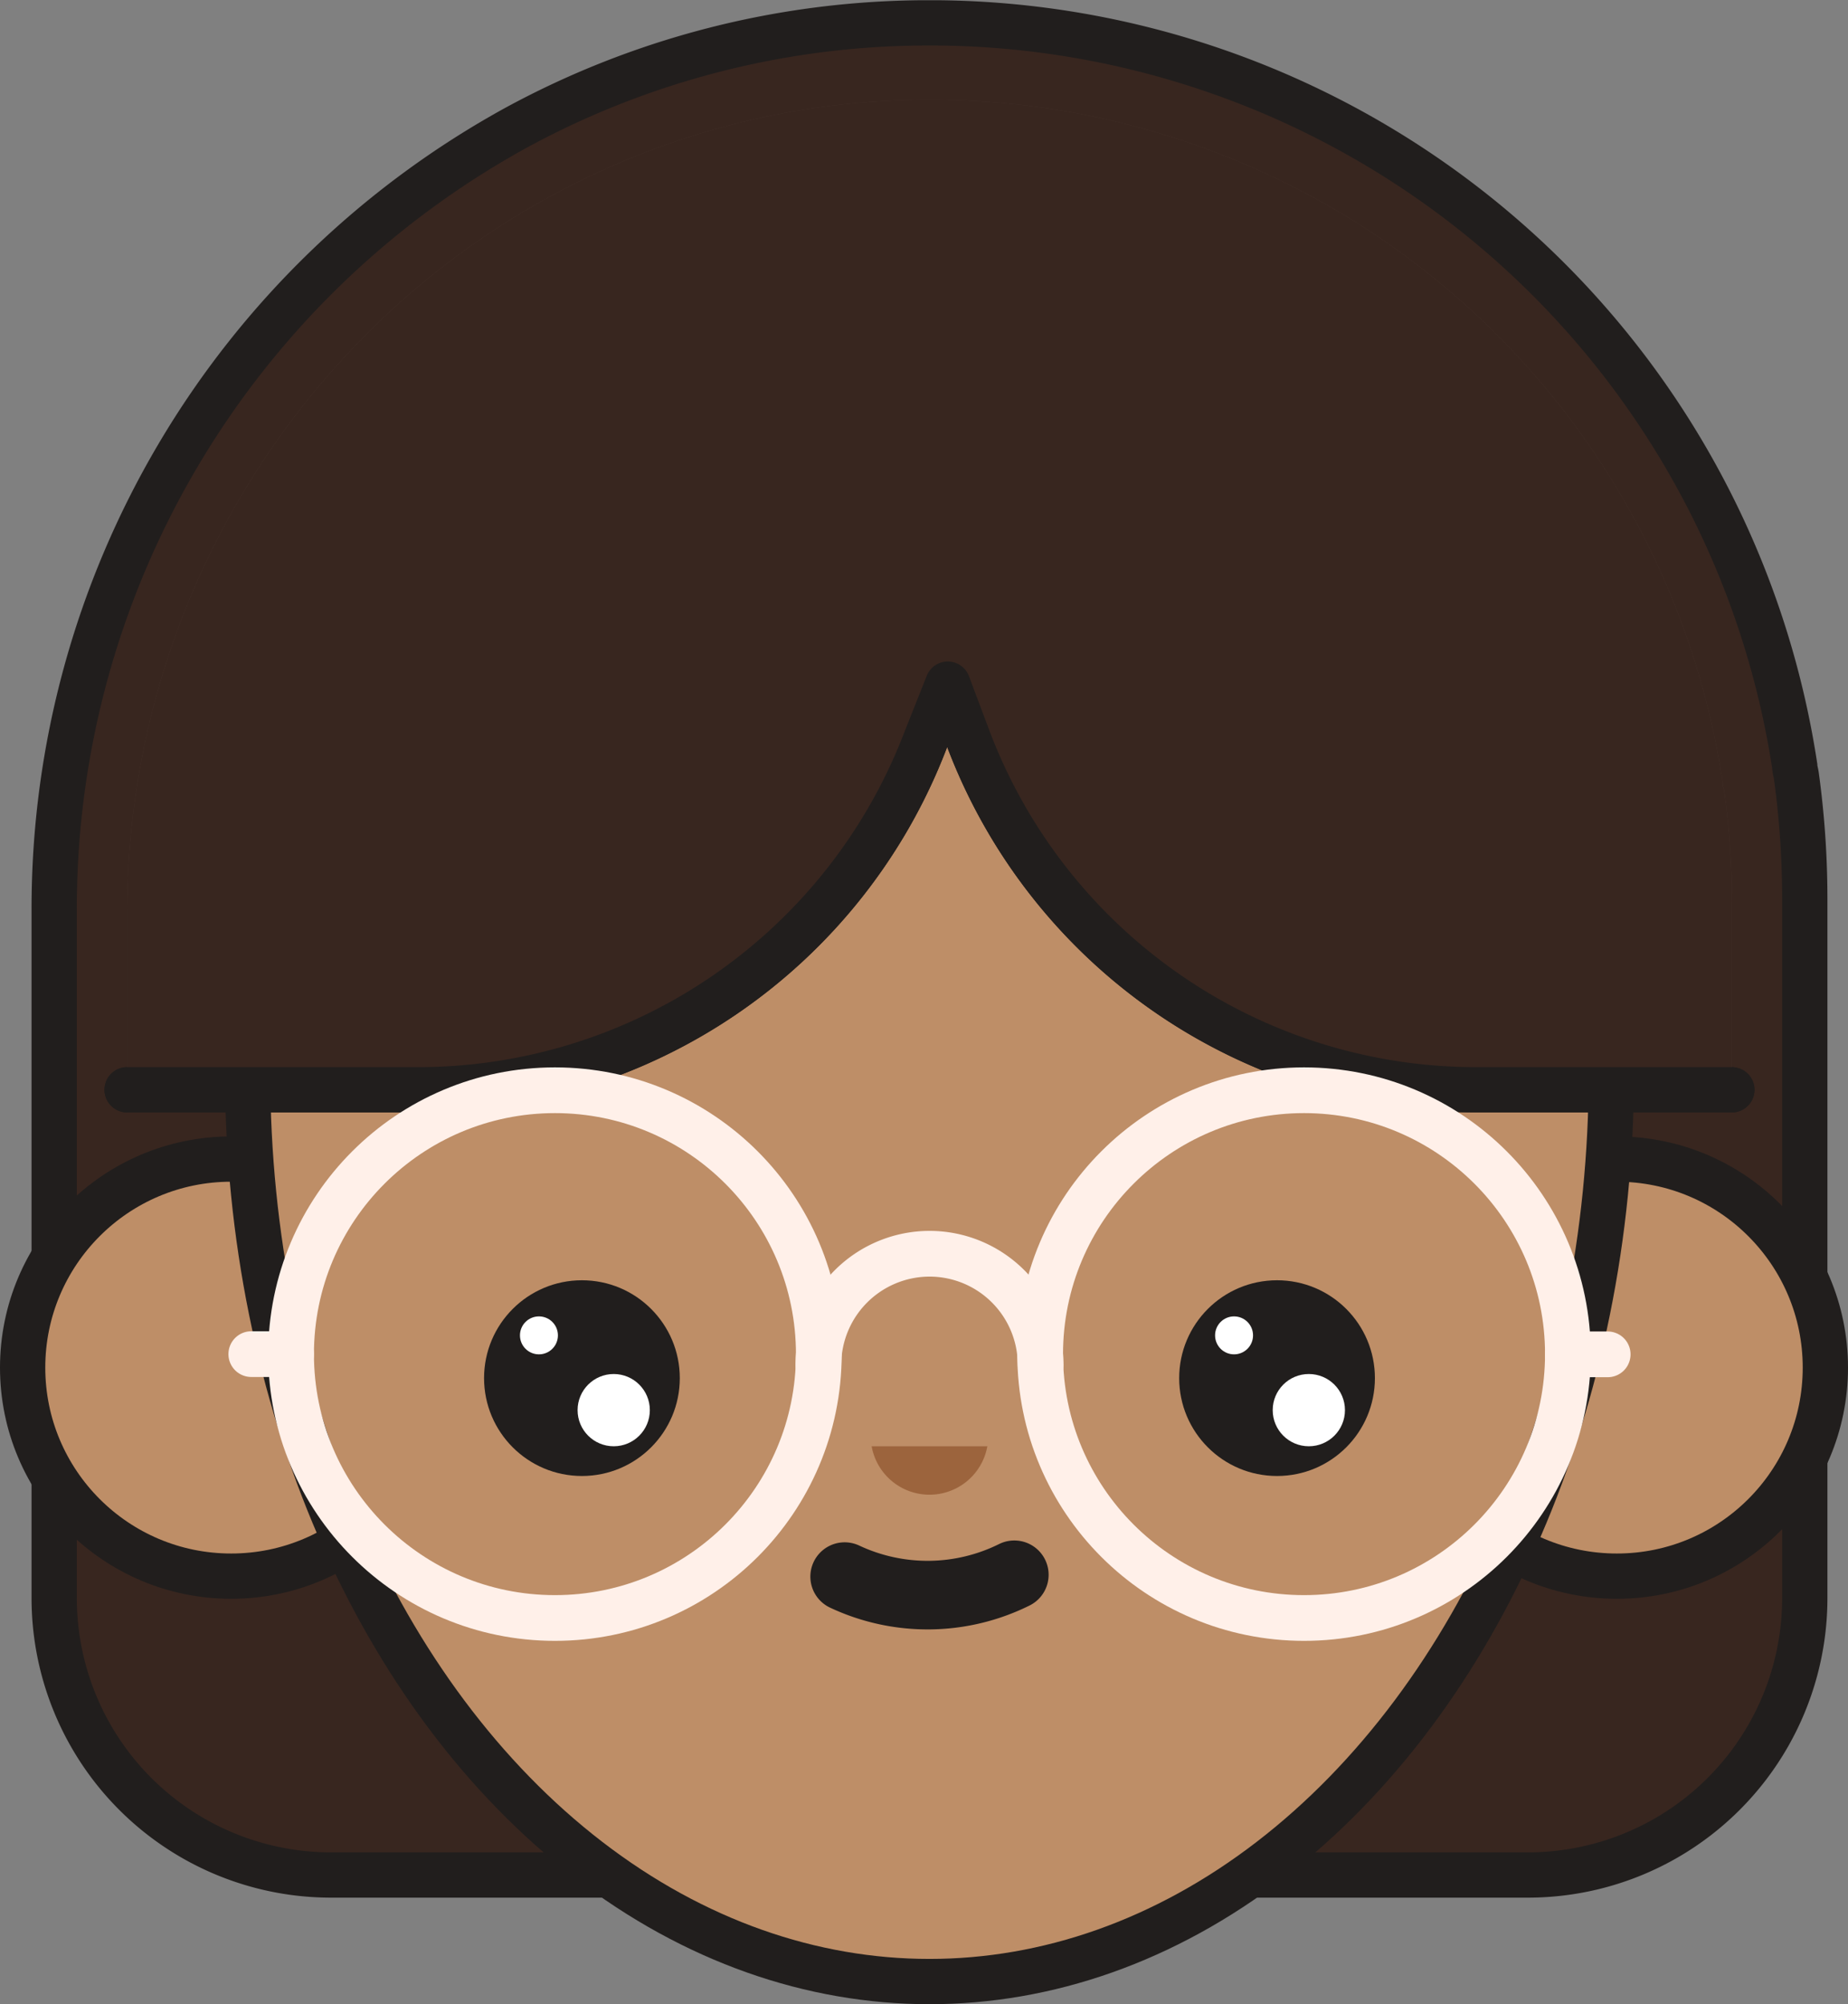 <svg xmlns="http://www.w3.org/2000/svg" width="80.82" height="87.65" viewBox="0 0 80.82 87.65"><rect x="0" y="0" width="80.82" height="87.65" fill="#808080" stroke="none"/><defs><style>.e0a7c1a7-7545-4f46-ac7b-bd5f0d0afeaf{fill:#38261f;}.a1686eb9-17f6-44b9-8b79-8f3816d77c59,.a75600f4-2052-4c24-a9c8-9a3d04bc7f69,.b7006b17-711e-41a2-a03e-af302f7583fc,.b8baf408-df27-4369-bc41-7ce56fb75e71{fill:none;}.a1686eb9-17f6-44b9-8b79-8f3816d77c59,.ab93ca0e-4f11-46fc-9f5f-d280838332d2,.b7006b17-711e-41a2-a03e-af302f7583fc,.b8baf408-df27-4369-bc41-7ce56fb75e71{stroke:#211e1d;}.ab93ca0e-4f11-46fc-9f5f-d280838332d2,.b8baf408-df27-4369-bc41-7ce56fb75e71{stroke-miterlimit:10;}.ab93ca0e-4f11-46fc-9f5f-d280838332d2,.b7006b17-711e-41a2-a03e-af302f7583fc,.b8baf408-df27-4369-bc41-7ce56fb75e71{stroke-width:1.98px;}.ab93ca0e-4f11-46fc-9f5f-d280838332d2{fill:#be8e67;}.b218f6c3-fd37-4835-8cc1-6f1689fc8d98{fill:#211e1d;}.b7219496-70eb-4f7d-b08f-668a8575761b{fill:#fff;}.a1686eb9-17f6-44b9-8b79-8f3816d77c59,.a75600f4-2052-4c24-a9c8-9a3d04bc7f69,.b7006b17-711e-41a2-a03e-af302f7583fc{stroke-linecap:round;stroke-linejoin:round;}.a1686eb9-17f6-44b9-8b79-8f3816d77c59{stroke-width:3px;}.a6d18cb0-bf90-45dd-9136-d321dacc697f{fill:#9c643d;}.a54c9ca1-988d-46d7-a409-ac8373e50ba2{fill:#47342d;}.a75600f4-2052-4c24-a9c8-9a3d04bc7f69{stroke:#fff0e9;stroke-width:2px;}</style></defs><title>Asset 2</title><g id="e33263ca-2051-4d8a-aaad-c9ea922703b1" data-name="Layer 2"><g id="b8feac36-f7f8-4e95-b52e-f94517252ced" data-name="Layer 1"><path class="e0a7c1a7-7545-4f46-ac7b-bd5f0d0afeaf" d="M14.47,82A12.11,12.11,0,0,1,2.37,69.85V39.75A38.95,38.95,0,0,1,22.6,5.57,37.74,37.74,0,0,1,40.36,1H41a38.27,38.27,0,0,1,37.49,32.5c0,.13.05.28.07.42a39.44,39.44,0,0,1,.37,5.36V69.85A12.11,12.11,0,0,1,66.82,82Z"/><path class="b8baf408-df27-4369-bc41-7ce56fb75e71" d="M14.47,82A12.11,12.11,0,0,1,2.37,69.85V39.75A38.95,38.95,0,0,1,22.6,5.57,37.74,37.74,0,0,1,40.36,1H41a38.27,38.27,0,0,1,37.49,32.5c0,.13.05.28.07.42a39.44,39.44,0,0,1,.37,5.36V69.85A12.11,12.11,0,0,1,66.82,82Z"/><circle class="ab93ca0e-4f11-46fc-9f5f-d280838332d2" cx="10.11" cy="59.81" r="9.12"/><circle class="ab93ca0e-4f11-46fc-9f5f-d280838332d2" cx="70.71" cy="59.81" r="9.12"/><ellipse class="ab93ca0e-4f11-46fc-9f5f-d280838332d2" cx="40.65" cy="46.93" rx="29.82" ry="39.73"/><circle class="b218f6c3-fd37-4835-8cc1-6f1689fc8d98" cx="55.85" cy="60.27" r="4.28"/><circle class="b7219496-70eb-4f7d-b08f-668a8575761b" cx="57.24" cy="61.67" r="1.58"/><circle class="b7219496-70eb-4f7d-b08f-668a8575761b" cx="53.97" cy="58.4" r="0.83"/><circle class="b218f6c3-fd37-4835-8cc1-6f1689fc8d98" cx="25.45" cy="60.27" r="4.28"/><circle class="b7219496-70eb-4f7d-b08f-668a8575761b" cx="26.84" cy="61.67" r="1.58"/><circle class="b7219496-70eb-4f7d-b08f-668a8575761b" cx="23.57" cy="58.4" r="0.83"/><path class="a1686eb9-17f6-44b9-8b79-8f3816d77c59" d="M44.36,68.87a8.53,8.53,0,0,1-7.42.08"/><path class="a6d18cb0-bf90-45dd-9136-d321dacc697f" d="M43.18,63.25a2.57,2.57,0,0,1-5.06,0Z"/><path class="a54c9ca1-988d-46d7-a409-ac8373e50ba2" d="M75.74,39.45v8.21H64.56A23.74,23.74,0,0,1,42.34,32.29l-.89-2.37-1,2.52A23.75,23.75,0,0,1,18.31,47.66H5.56V39.89a35.8,35.8,0,0,1,9.33-24.08A35,35,0,0,1,24.1,8.57,34.56,34.56,0,0,1,40.38,4.36H41A35.07,35.07,0,0,1,75.33,34.15c0,.13,0,.26.07.39A36,36,0,0,1,75.74,39.45Z"/><path class="b7006b17-711e-41a2-a03e-af302f7583fc" d="M75.74,47.66H64.57A23.75,23.75,0,0,1,42.34,32.29l-.89-2.37-1,2.52A23.77,23.77,0,0,1,18.31,47.66H5.56"/><path class="e0a7c1a7-7545-4f46-ac7b-bd5f0d0afeaf" d="M75.74,39.45v8.21H64.56A23.74,23.74,0,0,1,42.34,32.29l-.89-2.37-1,2.52A23.75,23.75,0,0,1,18.31,47.66H5.56V39.89a35.8,35.8,0,0,1,9.33-24.08A35,35,0,0,1,24.1,8.57,34.56,34.56,0,0,1,40.38,4.36H41A35.07,35.07,0,0,1,75.33,34.15c0,.13,0,.26.07.39A36,36,0,0,1,75.74,39.45Z"/><path class="b7006b17-711e-41a2-a03e-af302f7583fc" d="M75.74,47.66H64.57A23.75,23.75,0,0,1,42.34,32.29l-.89-2.37-1,2.52A23.77,23.77,0,0,1,18.31,47.66H5.56"/><circle class="a75600f4-2052-4c24-a9c8-9a3d04bc7f69" cx="24.27" cy="59.22" r="11.54"/><circle class="a75600f4-2052-4c24-a9c8-9a3d04bc7f69" cx="57.03" cy="59.22" r="11.54"/><path class="a75600f4-2052-4c24-a9c8-9a3d04bc7f69" d="M35.79,59.69a4.87,4.87,0,0,1,4.86-4.86h0a4.86,4.86,0,0,1,4.86,4.86"/><line class="a75600f4-2052-4c24-a9c8-9a3d04bc7f69" x1="12.73" y1="59.22" x2="10.99" y2="59.22"/><line class="a75600f4-2052-4c24-a9c8-9a3d04bc7f69" x1="70.31" y1="59.23" x2="68.57" y2="59.23"/></g></g></svg>
